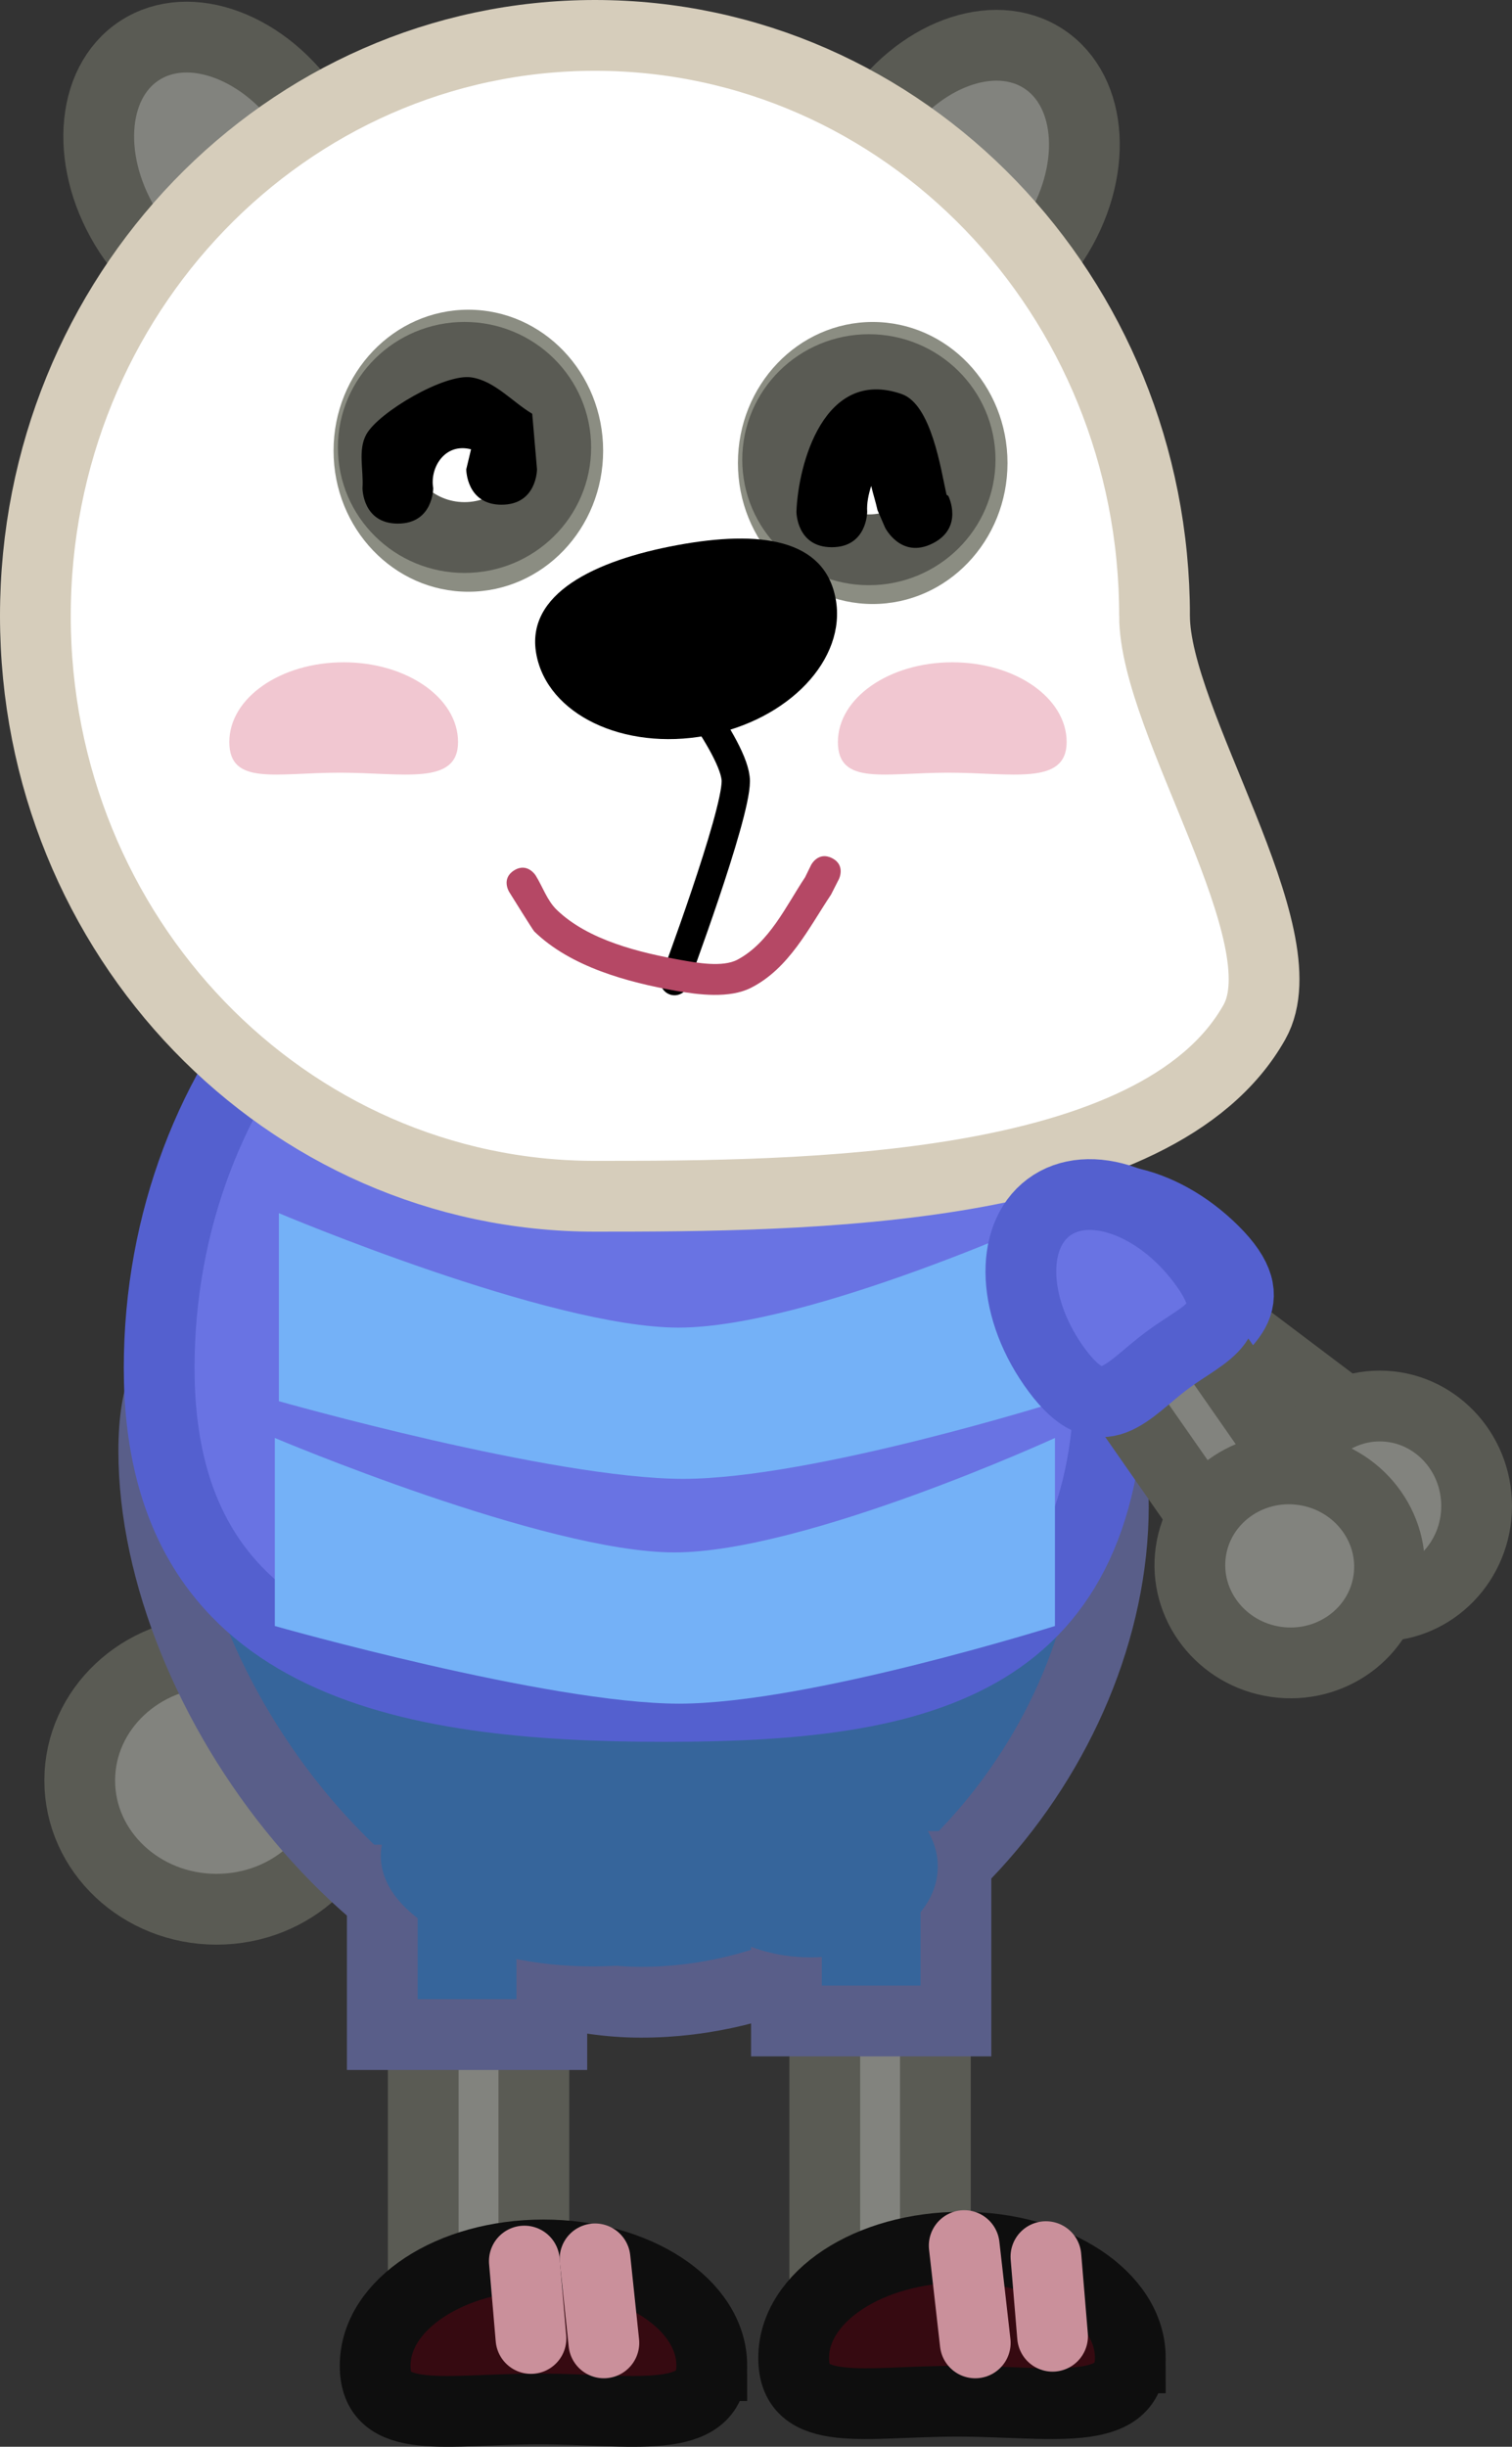<svg version="1.1" xmlns="http://www.w3.org/2000/svg" xmlns:xlink="http://www.w3.org/1999/xlink" width="106.85" height="172.782" viewBox="0,0,106.85,172.782"><rect x="0" y="0" width="106.85" height="172.782" fill="#333333" stroke="none"/><g transform="translate(-193.249,-93.609)"><g data-paper-data="{&quot;isPaintingLayer&quot;:true}" fill-rule="nonzero" stroke-linejoin="miter" stroke-miterlimit="10" stroke-dasharray="" stroke-dashoffset="0" style="mix-blend-mode: normal"><path d="" fill="#9966ff" stroke="none" stroke-width="0.5" stroke-linecap="butt"/><path d="M215.192,101.705c3.136,4.806 2.811,10.574 -0.727,12.883c-3.538,2.309 -8.948,0.284 -12.085,-4.522c-3.136,-4.806 -2.811,-10.574 0.727,-12.883c3.538,-2.309 8.948,-0.284 12.085,4.522z" fill="#82837e" stroke="#5a5b54" stroke-width="5" stroke-linecap="butt"/><path d="M266.998,97.76c3.538,2.309 3.864,8.076 0.727,12.883c-3.136,4.806 -8.547,6.831 -12.085,4.522c-3.538,-2.309 -3.864,-8.076 -0.727,-12.883c3.136,-4.806 8.547,-6.831 12.085,-4.522z" data-paper-data="{&quot;index&quot;:null}" fill="#82837e" stroke="#5a5b54" stroke-width="5" stroke-linecap="butt"/><path d="M218.223,219.341c0,5.022 -4.329,9.092 -9.67,9.092c-5.34,0 -9.67,-4.071 -9.67,-9.092c0,-5.022 4.329,-9.092 9.67,-9.092c5.34,0 9.67,4.071 9.67,9.092z" fill="#82837e" stroke="#5a5b54" stroke-width="5" stroke-linecap="butt"/><g stroke-width="5"><path d="M251.534,255.895v-20.731h7.817v20.731z" fill="#82837e" stroke="#5a5b54" stroke-linecap="butt"/><path d="M273.126,260.115c0,4.317 -5.665,3.059 -12.235,3.059c-6.569,0 -11.555,1.258 -11.555,-3.059c0,-4.317 5.325,-7.817 11.895,-7.817c6.569,0 11.895,3.5 11.895,7.817z" fill="#360a11" stroke="#0e0e0e" stroke-linecap="butt"/><path d="M261.388,252.186l0.78,6.868" fill="none" stroke="#ca909b" stroke-linecap="round"/><path d="M267.163,252.966l0.468,5.619" fill="none" stroke="#ca909b" stroke-linecap="round"/></g><g stroke-width="5"><path d="M223.159,255.727v-20.731h7.817v20.731z" fill="#82837e" stroke="#5a5b54" stroke-linecap="butt"/><path d="M243.55,260.662c0,4.317 -5.665,3.059 -12.235,3.059c-6.569,0 -11.555,1.258 -11.555,-3.059c0,-4.317 5.325,-7.817 11.895,-7.817c6.569,0 11.895,3.5 11.895,7.817z" fill="#360a11" stroke="#0e0e0e" stroke-linecap="butt"/><path d="M230.304,253.278l0.468,5.463" fill="none" stroke="#ca909b" stroke-linecap="round"/><path d="M235.923,259.053l-0.624,-5.931" fill="none" stroke="#ca909b" stroke-linecap="round"/></g><g fill="#36659b" stroke-linecap="butt"><path d="M271.928,199.948c0,17.214 -15.177,35.052 -33.371,35.052c-18.194,0 -34.441,-21.721 -34.441,-38.935c0,-17.214 17.661,-0.883 35.855,-0.883c18.194,0 31.957,-12.449 31.957,4.765z" stroke="#595e89" stroke-width="5"/><path d="M248.825,236.322v-10.91h11.979v10.91z" stroke="#595e89" stroke-width="5"/><path d="M259.521,225.412c0,3.544 -4.023,6.418 -8.985,6.418c-4.962,0 -8.985,-2.873 -8.985,-6.418c0,-3.544 4.023,-6.418 8.985,-6.418c4.962,0 8.985,2.873 8.985,6.418z" stroke="none" stroke-width="0"/><path d="M220.265,237.283v-10.91h11.979v10.91z" stroke="#595e89" stroke-width="5"/><path d="M250.108,224.663c0,4.312 -6.704,7.808 -14.974,7.808c-8.27,0 -14.974,-3.496 -14.974,-7.808c0,-4.312 6.704,-7.808 14.974,-7.808c8.27,0 14.974,3.496 14.974,7.808z" stroke="none" stroke-width="0"/></g><path d="M271.691,190.214c0,20.79 -12.903,23.898 -31.458,23.898c-18.555,0 -35.736,-3.108 -35.736,-23.898c0,-20.79 15.042,-37.643 33.597,-37.643c18.555,0 33.597,16.853 33.597,37.643z" fill="#6973e3" stroke="#5460cf" stroke-width="5" stroke-linecap="butt"/><path d="M212.958,192.556v-13.278c0,0 19.106,8.082 28.238,8.082c9.244,0 26.893,-8.082 26.893,-8.082v13.278c0,0 -17.425,5.484 -26.557,5.484c-9.244,0 -28.574,-5.484 -28.574,-5.484z" fill="#74b1f7" stroke="#799794" stroke-width="0" stroke-linecap="butt"/><g stroke-width="5" stroke-linecap="butt"><path d="M285.084,200.011l-14.005,-10.562l4.379,-5.807l14.005,10.562z" fill="#82837e" stroke="#5a5b54"/><path d="M279.009,181.952c3.755,3.735 0.708,5.058 -1.792,7.571c-2.499,2.513 -3.504,5.264 -7.259,1.53c-3.755,-3.735 -4.773,-8.8 -2.274,-11.313c2.499,-2.513 7.57,-1.523 11.325,2.212z" fill="#6973e3" stroke="#5460cf"/><path d="M297.598,199.956c0,3.899 -3.065,7.059 -6.845,7.059c-3.781,0 -6.845,-3.161 -6.845,-7.059c0,-3.899 3.065,-7.059 6.845,-7.059c3.781,0 6.845,3.161 6.845,7.059z" fill="#82837e" stroke="#5a5b54"/></g><path d="M212.669,208.431v-13.278c0,0 19.106,8.082 28.238,8.082c9.244,0 26.893,-8.082 26.893,-8.082v13.278c0,0 -17.425,5.484 -26.557,5.484c-9.244,0 -28.574,-5.484 -28.574,-5.484z" fill="#74b1f7" stroke="#799794" stroke-width="0" stroke-linecap="butt"/><path d="M274.838,137.097c0,7.511 10.463,22.633 7.06,28.686c-6.852,12.191 -32.011,12.302 -46.604,12.302c-21.84,0 -39.545,-18.351 -39.545,-40.988c0,-22.637 17.705,-40.988 39.545,-40.988c21.84,0 39.545,18.351 39.545,40.988z" fill="#ffffff" stroke="#d6cdbb" stroke-width="5" stroke-linecap="butt"/><path d="M235.871,125.438c0,5.5 -4.265,9.958 -9.525,9.958c-5.261,0 -9.525,-4.458 -9.525,-9.958c0,-5.5 4.265,-9.958 9.525,-9.958c5.261,0 9.525,4.458 9.525,9.958z" fill="#8b8d82" stroke="none" stroke-width="NaN" stroke-linecap="butt"/><path d="M232.523,125.206c0,3.514 -2.887,6.362 -6.448,6.362c-3.561,0 -6.448,-2.848 -6.448,-6.362c0,-3.514 2.887,-6.362 6.448,-6.362c3.561,0 6.448,2.848 6.448,6.362z" fill="#ffffff" stroke="#5a5b54" stroke-width="5" stroke-linecap="butt"/><path d="M264.447,126.304c0,5.5 -4.265,9.958 -9.525,9.958c-5.261,0 -9.525,-4.458 -9.525,-9.958c0,-5.5 4.265,-9.958 9.525,-9.958c5.261,0 9.525,4.458 9.525,9.958z" fill="#8b8d82" stroke="none" stroke-width="NaN" stroke-linecap="butt"/><path d="M261.099,126.072c0,3.514 -2.887,6.362 -6.448,6.362c-3.561,0 -6.448,-2.848 -6.448,-6.362c0,-3.514 2.887,-6.362 6.448,-6.362c3.561,0 6.448,2.848 6.448,6.362z" fill="#ffffff" stroke="#5a5b54" stroke-width="5" stroke-linecap="butt"/><path d="M252.305,135.903c0.784,4.255 -3.316,8.578 -9.158,9.655c-5.842,1.077 -11.214,-1.5 -11.998,-5.755c-0.784,-4.255 4.124,-6.623 9.966,-7.7c5.842,-1.077 10.406,-0.455 11.19,3.8z" fill="#000000" stroke="none" stroke-width="0" stroke-linecap="butt"/><path d="M225.618,146.007c0,3.109 -3.907,2.165 -8.371,2.165c-4.464,0 -7.793,0.944 -7.793,-2.165c0,-3.109 3.618,-5.629 8.082,-5.629c4.464,0 8.082,2.52 8.082,5.629z" fill="#f1c7d1" stroke="none" stroke-width="0" stroke-linecap="butt"/><path d="M240.05,140.089c0,0 5.196,6.302 5.196,8.687c0,2.529 -4.33,14.116 -4.33,14.116" fill="none" stroke="#000000" stroke-width="2" stroke-linecap="round"/><path d="M268.626,146.007c0,3.109 -3.907,2.165 -8.371,2.165c-4.464,0 -7.793,0.944 -7.793,-2.165c0,-3.109 3.618,-5.629 8.082,-5.629c4.464,0 8.082,2.52 8.082,5.629z" fill="#f1c7d1" stroke="none" stroke-width="0" stroke-linecap="butt"/><path d="M252.042,154.206c0.985,0.493 0.493,1.478 0.493,1.478l-0.558,1.098c-1.58,2.367 -2.967,5.226 -5.67,6.588c-1.514,0.763 -3.703,0.487 -5.293,0.206c-3.411,-0.603 -7.436,-1.687 -10.013,-4.195c-0.09,-0.087 -1.64,-2.581 -1.771,-2.79c0,0 -0.584,-0.934 0.35,-1.518c0.934,-0.584 1.518,0.35 1.518,0.35c0.505,0.807 0.81,1.772 1.494,2.434c2.23,2.156 5.872,3.024 8.794,3.547c1.077,0.193 2.934,0.531 3.979,-0.026c2.261,-1.206 3.442,-3.813 4.778,-5.819l0.421,-0.861c0,0 0.493,-0.985 1.478,-0.493z" fill="#b54865" stroke="none" stroke-width="0.5" stroke-linecap="butt"/><path d="M228.698,129.251c-2.5,0 -2.5,-2.5 -2.5,-2.5l0.338,-1.412c-1.875,-0.486 -2.929,1.33 -2.671,2.745c0,0 0,2.5 -2.5,2.5c-2.5,0 -2.5,-2.5 -2.5,-2.5c0.092,-1.27 -0.345,-2.699 0.277,-3.811c0.868,-1.552 5.528,-4.307 7.423,-4.015c1.649,0.254 2.864,1.714 4.295,2.57l0.338,3.921c0,0 0,2.5 -2.5,2.5z" fill="#000000" stroke="none" stroke-width="0.5" stroke-linecap="butt"/><path d="M259.15,131.987c-2.236,1.118 -3.354,-1.118 -3.354,-1.118l-0.538,-1.242c-0.124,-0.57 -0.31,-1.132 -0.444,-1.701c-0.191,0.598 -0.321,1.21 -0.283,1.826c0,0 0,2.5 -2.5,2.5c-2.5,0 -2.5,-2.5 -2.5,-2.5c0.117,-3.353 1.943,-10.215 7.428,-8.321c2.116,0.731 2.777,5.335 3.179,7.112l0.129,0.091c0,0 1.118,2.236 -1.118,3.354z" fill="#000000" stroke="none" stroke-width="0.5" stroke-linecap="butt"/><g stroke-width="5" stroke-linecap="butt"><path d="M280.279,203.51l-10.035,-14.387l5.965,-4.161l10.035,14.387z" data-paper-data="{&quot;index&quot;:null}" fill="#82837e" stroke="#5a5b54"/><path d="M267.953,190.395c-3.168,-4.245 -3.433,-9.404 -0.593,-11.524c2.84,-2.12 7.711,-0.397 10.879,3.847c3.168,4.245 0.302,4.851 -2.538,6.971c-2.84,2.12 -4.58,4.95 -7.748,0.706z" data-paper-data="{&quot;index&quot;:null}" fill="#6973e3" stroke="#5460cf"/><path d="M285.355,197.41c3.86,0.55 6.556,4.03 6.023,7.773c-0.533,3.743 -4.095,6.331 -7.954,5.781c-3.86,-0.55 -6.556,-4.03 -6.023,-7.773c0.533,-3.743 4.095,-6.331 7.954,-5.781z" fill="#82837e" stroke="#5a5b54"/></g></g></g></svg>